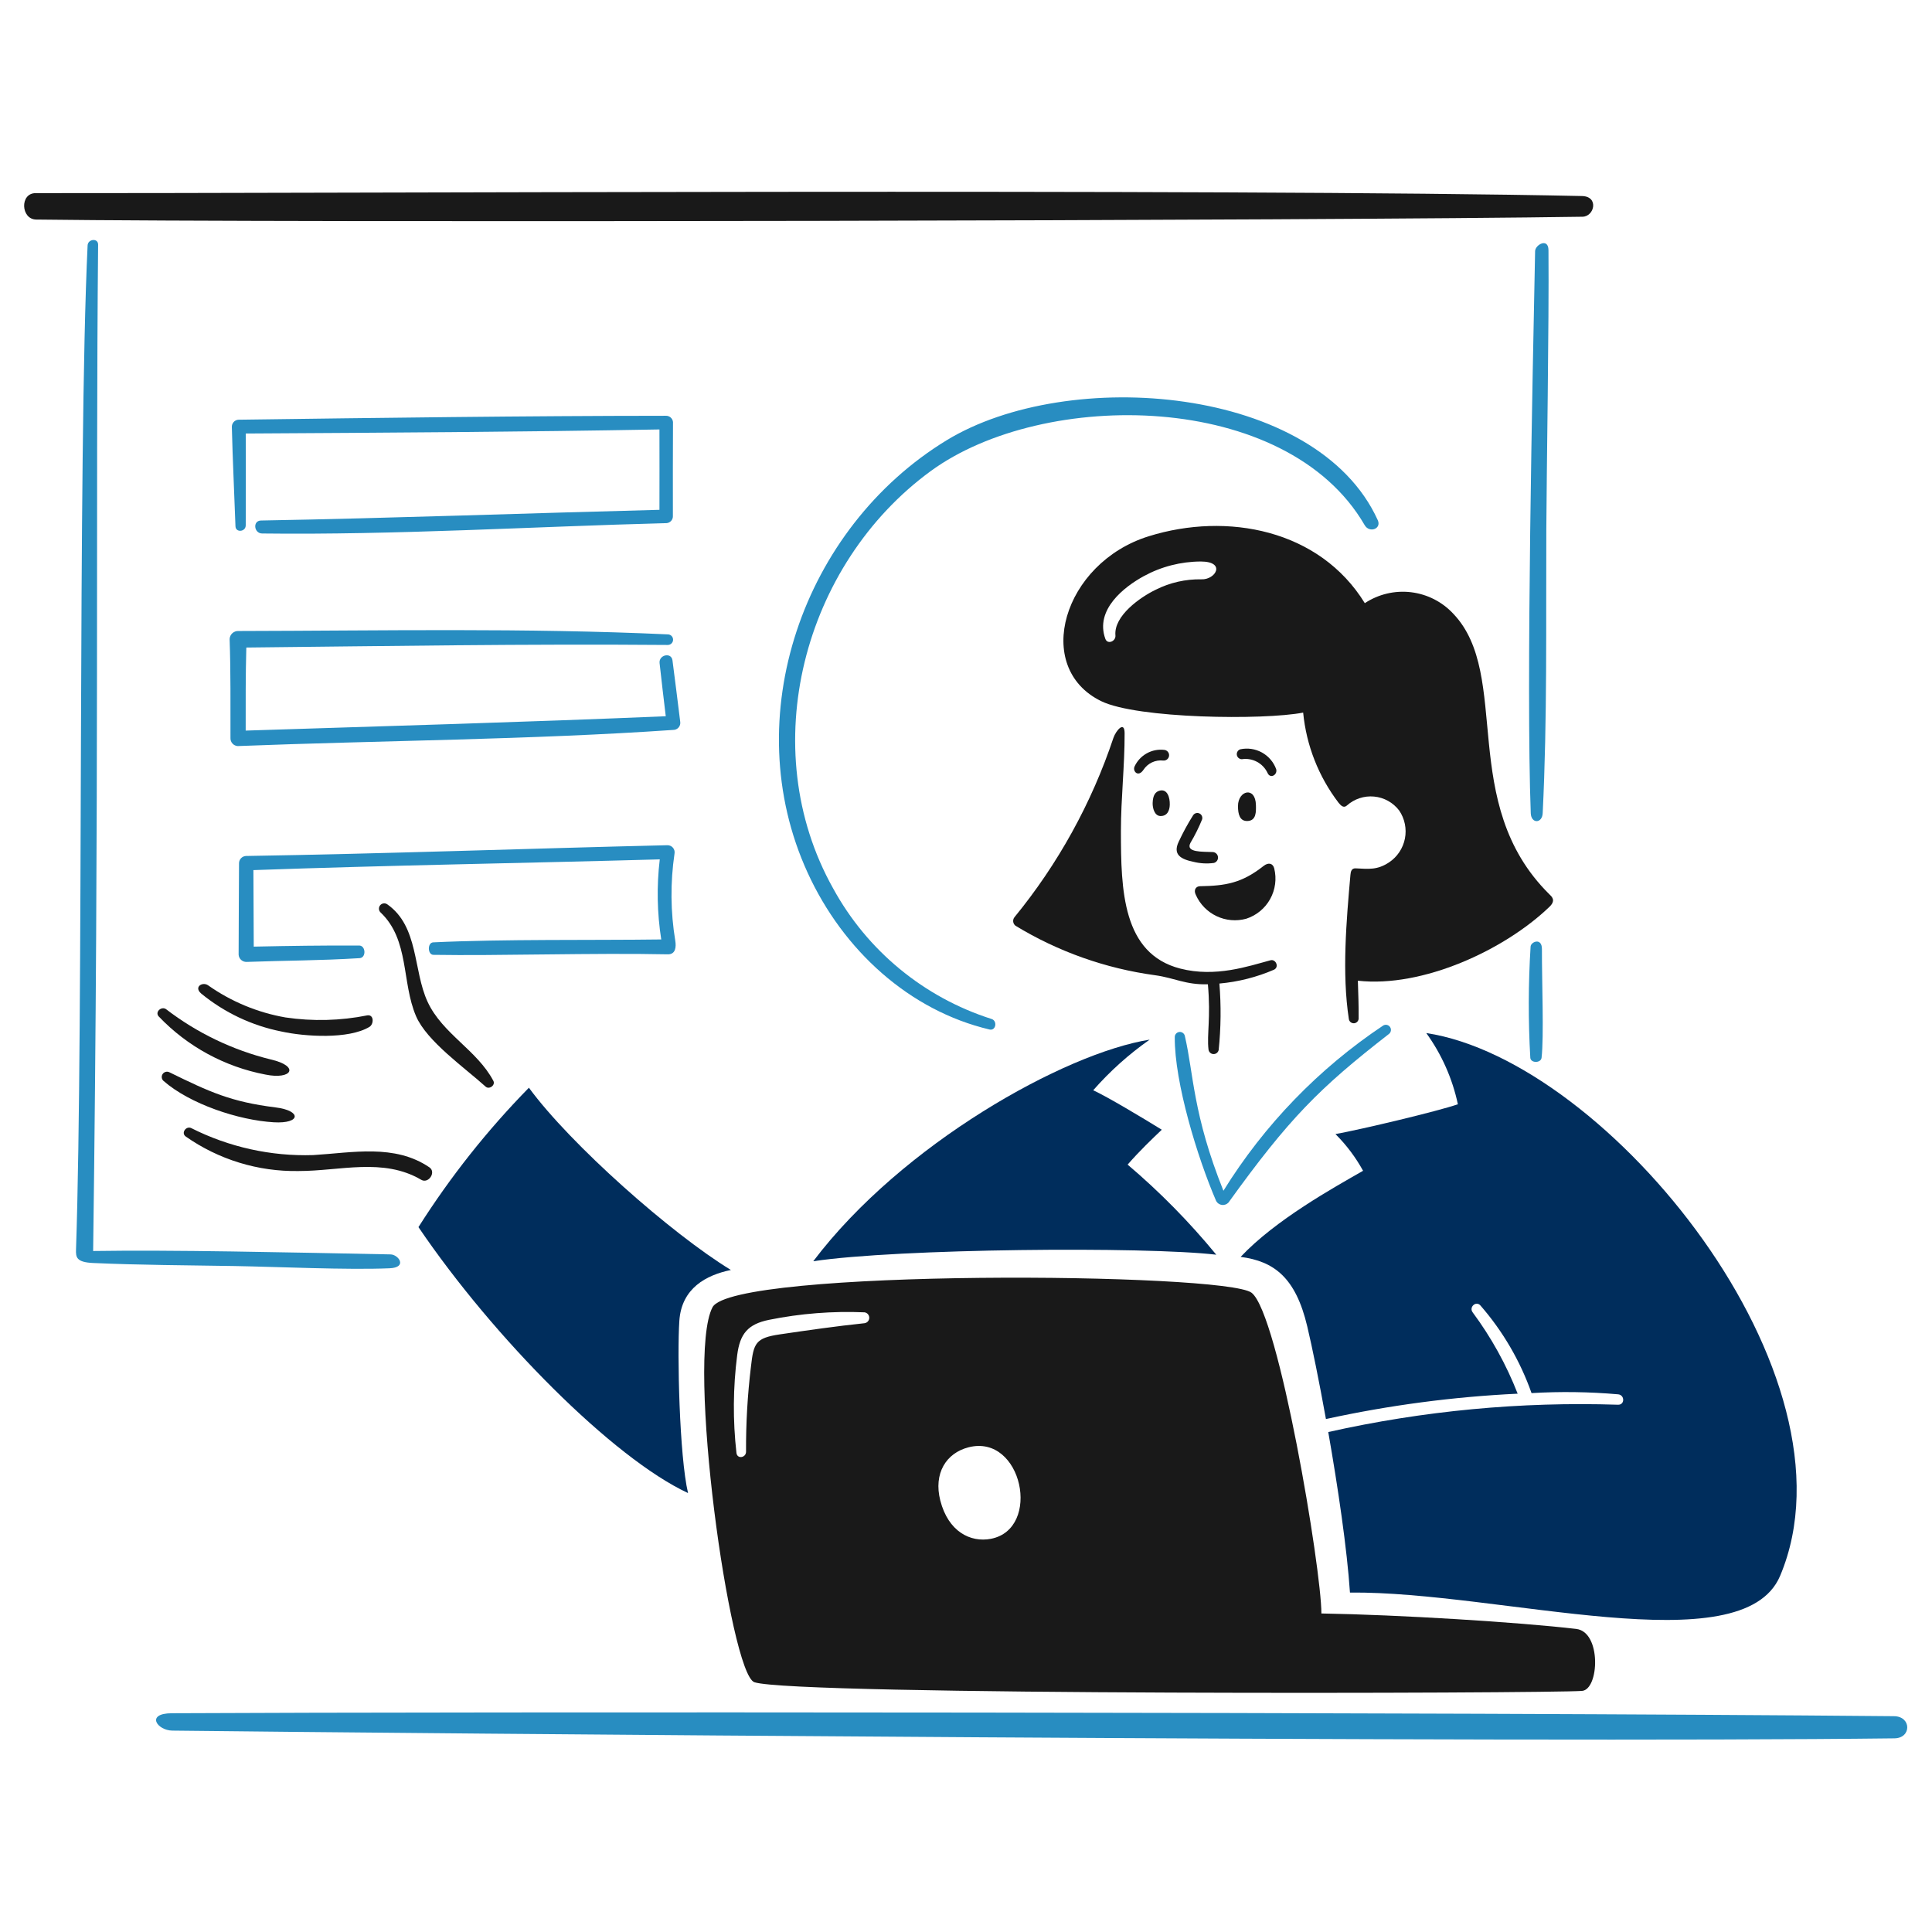 <svg width="591" height="591" viewBox="0 0 591 591" fill="none" xmlns="http://www.w3.org/2000/svg">
<path fill-rule="evenodd" clip-rule="evenodd" d="M484.08 66.299C407.176 67.51 90.327 68.169 11.075 67.162C6.369 67.103 6.011 59.082 10.883 59.082C92.578 59.183 374.991 57.626 483.926 59.968C489.17 60.075 487.746 66.24 484.08 66.299Z" fill="#191919"/>
<path fill-rule="evenodd" clip-rule="evenodd" d="M389.712 296.635C384.406 298.925 378.768 300.354 373.012 300.868C373.565 307.633 373.491 314.434 372.794 321.186C372.718 321.55 372.515 321.876 372.222 322.106C371.929 322.335 371.564 322.454 371.192 322.44C370.82 322.427 370.465 322.282 370.19 322.032C369.914 321.782 369.735 321.443 369.686 321.074C369.134 316.457 370.424 311.455 369.494 301.095C362.584 301.281 359.347 299.14 353.276 298.315C338.18 296.254 323.67 291.105 310.652 283.191C310.265 282.894 310.01 282.457 309.943 281.975C309.876 281.492 310.002 281.002 310.294 280.612C323.652 264.299 333.924 245.689 340.606 225.692C341.395 223.432 344.009 220.396 344.021 224.286C344.053 234.259 342.889 244.226 342.889 254.214C342.889 272.34 343.371 291.731 361.03 296.286C371.86 299.072 381.939 295.539 388.642 293.748C390.235 293.308 391.416 295.81 389.712 296.635Z" fill="#191919"/>
<path fill-rule="evenodd" clip-rule="evenodd" d="M364.147 257.852C362.599 260.85 367.875 260.496 371.039 260.646C371.438 260.68 371.813 260.853 372.097 261.137C372.38 261.42 372.554 261.794 372.588 262.194C372.621 262.593 372.513 262.992 372.28 263.318C372.048 263.645 371.708 263.879 371.32 263.979C369.228 264.26 367.101 264.14 365.054 263.624C361.397 262.865 358.605 261.518 360.596 257.42C361.884 254.655 363.346 251.974 364.974 249.394C365.174 249.082 365.481 248.853 365.837 248.75C366.193 248.647 366.575 248.677 366.91 248.835C367.246 248.992 367.513 249.267 367.661 249.607C367.809 249.947 367.829 250.329 367.716 250.682C366.709 253.159 365.516 255.556 364.147 257.852Z" fill="#191919"/>
<path fill-rule="evenodd" clip-rule="evenodd" d="M384.19 246.302C384.226 248.199 384.368 251.073 381.573 251.147C379.322 251.209 378.69 249.218 378.702 246.556C378.714 241.762 384.075 240.427 384.19 246.302Z" fill="#191919"/>
<path fill-rule="evenodd" clip-rule="evenodd" d="M357.837 246.18C357.79 247.994 357.019 249.704 354.924 249.618C353.176 249.548 352.546 247.184 352.597 245.627C352.67 243.329 353.394 242.156 354.848 241.837C357.078 241.347 357.899 243.905 357.837 246.18Z" fill="#191919"/>
<path fill-rule="evenodd" clip-rule="evenodd" d="M355.814 232.652C354.643 232.517 353.458 232.711 352.392 233.214C351.327 233.716 350.422 234.505 349.781 235.494C348.162 237.887 346.431 235.922 347.046 234.504C347.835 232.78 349.156 231.355 350.815 230.437C352.473 229.519 354.383 229.158 356.263 229.406C356.682 229.477 357.058 229.709 357.31 230.053C357.562 230.396 357.67 230.825 357.612 231.246C357.553 231.668 357.333 232.051 356.997 232.314C356.662 232.576 356.237 232.697 355.814 232.652Z" fill="#191919"/>
<path fill-rule="evenodd" clip-rule="evenodd" d="M379.878 232.242C379.509 232.24 379.153 232.106 378.873 231.866C378.594 231.625 378.409 231.292 378.352 230.928C378.295 230.563 378.37 230.19 378.563 229.876C378.756 229.561 379.054 229.326 379.405 229.211C381.66 228.728 384.013 229.077 386.031 230.193C388.048 231.309 389.594 233.118 390.382 235.285C390.87 236.978 388.61 238.366 387.753 236.466C387.074 235.005 385.939 233.804 384.519 233.042C383.099 232.281 381.471 232 379.878 232.242Z" fill="#191919"/>
<path fill-rule="evenodd" clip-rule="evenodd" d="M365.804 273.743C367.074 276.603 369.328 278.913 372.157 280.253C374.986 281.592 378.201 281.872 381.219 281.042C384.331 280.038 386.946 277.89 388.536 275.032C390.126 272.174 390.573 268.82 389.786 265.646C389.425 264.168 388.102 263.654 386.512 264.907C379.863 270.148 374.941 270.966 367.083 271.096C365.807 271.116 365.06 272.26 365.804 273.743Z" fill="#191919"/>
<path fill-rule="evenodd" clip-rule="evenodd" d="M150.918 330.631C151.621 331.963 149.654 333.393 148.555 332.404C142.195 326.646 130.55 318.519 127.265 310.839C122.834 300.499 125.253 287.552 116.485 279.186C116.169 278.915 115.97 278.534 115.927 278.12C115.885 277.706 116.004 277.292 116.259 276.963C116.514 276.635 116.885 276.417 117.297 276.355C117.708 276.293 118.127 276.391 118.468 276.63C128.157 283.445 126.32 296.789 130.807 306.467C135.356 316.265 145.932 321.205 150.918 330.631Z" fill="#191919"/>
<path fill-rule="evenodd" clip-rule="evenodd" d="M86.115 315.544C77.076 313.751 68.622 309.748 61.507 303.893C59.224 301.881 61.959 300.259 63.625 301.385C70.701 306.384 78.799 309.749 87.335 311.237C95.665 312.469 104.146 312.251 112.403 310.593C114.438 310.321 114.394 313.299 112.994 314.137C106.625 317.963 93.263 317.118 86.115 315.544Z" fill="#191919"/>
<path fill-rule="evenodd" clip-rule="evenodd" d="M48.553 310.936C47.289 309.55 49.416 307.71 50.804 308.714C60.285 315.989 71.17 321.219 82.773 324.076C91.837 326.144 89.323 330.386 81.187 328.708C68.722 326.333 57.311 320.119 48.553 310.936Z" fill="#191919"/>
<path fill-rule="evenodd" clip-rule="evenodd" d="M83.766 343.309C72.998 342.686 58.086 337.723 50.004 330.639C49.719 330.38 49.537 330.028 49.49 329.646C49.442 329.264 49.533 328.878 49.745 328.557C49.957 328.237 50.277 328.002 50.647 327.896C51.016 327.79 51.412 327.82 51.761 327.98C64.047 334.001 70.6 337.058 84.33 338.763C92.3 339.755 92.067 343.79 83.766 343.309Z" fill="#191919"/>
<path fill-rule="evenodd" clip-rule="evenodd" d="M131.356 357.092C133.522 358.569 131.061 362.205 128.854 360.9C117.209 354.043 103.948 358.241 91.299 358.22C78.965 358.429 66.882 354.724 56.786 347.636C55.33 346.546 56.934 344.365 58.473 345.072C70.033 350.909 82.872 353.753 95.816 353.343C107.771 352.619 120.727 349.854 131.356 357.092Z" fill="#191919"/>
<path fill-rule="evenodd" clip-rule="evenodd" d="M579.515 531.76C461.277 533.198 124.627 530.235 52.719 529.396C48.087 529.343 44.412 524.114 52.586 524.079C145.049 523.603 441.819 523.716 579.343 524.983C584.758 525.018 584.773 531.695 579.515 531.76Z" fill="#288DC1"/>
<path fill-rule="evenodd" clip-rule="evenodd" d="M351.681 318.026C325.685 322.161 275.891 349.956 248.775 385.816C274.476 381.925 350.278 381.261 372.061 383.816C363.865 373.835 354.789 364.611 344.943 356.254C348.724 351.921 352.281 348.55 355.391 345.584C349.167 341.744 338.934 335.617 334.417 333.508C339.534 327.677 345.329 322.479 351.681 318.026Z" fill="#002D5C"/>
<path fill-rule="evenodd" clip-rule="evenodd" d="M408.52 346.917C411.853 350.239 414.696 354.019 416.963 358.143C407.85 363.365 390.175 373.146 379.508 384.481C389.694 385.816 396.347 390.759 399.891 405.751C401.416 412.182 403.519 422.5 405.605 434.083C424.904 429.865 444.523 427.272 464.255 426.329C460.793 417.463 456.164 409.098 450.492 401.455C449.275 399.845 451.532 397.801 452.876 399.364C459.727 407.228 465.028 416.317 468.5 426.152C477.339 425.629 486.204 425.755 495.025 426.527C497.034 426.754 497.057 429.758 494.978 429.708C465.189 428.738 435.397 431.545 406.314 438.062C409.282 454.995 412.077 473.916 412.954 487.165C458.743 486.719 533.026 509.345 544.538 482.052C570.321 420.929 492.015 324.457 436.298 316.011C441.001 322.521 444.294 329.94 445.966 337.795C439.863 339.913 416.526 345.47 408.52 346.917Z" fill="#002D5C"/>
<path fill-rule="evenodd" clip-rule="evenodd" d="M374.244 364.257C364.88 340.887 365.134 328.448 362.463 316.992C362.402 316.596 362.191 316.24 361.874 315.996C361.557 315.752 361.159 315.638 360.761 315.68C360.363 315.721 359.996 315.914 359.736 316.218C359.476 316.522 359.343 316.914 359.364 317.314C359.27 331.142 366.315 354.175 372.037 367.418C372.219 367.739 372.473 368.012 372.78 368.216C373.086 368.42 373.437 368.549 373.802 368.592C374.168 368.635 374.539 368.591 374.885 368.464C375.23 368.337 375.541 368.131 375.792 367.861C394.323 342.128 403.581 332.831 424.83 316.327C425.161 316.093 425.388 315.74 425.463 315.342C425.539 314.944 425.458 314.532 425.236 314.193C425.015 313.854 424.671 313.614 424.276 313.523C423.881 313.432 423.467 313.498 423.119 313.707C403.4 326.867 386.733 344.105 374.244 364.257Z" fill="#288DC1"/>
<path fill-rule="evenodd" clip-rule="evenodd" d="M223.583 388.488C205.356 377.374 174.459 350.034 161.792 332.738C149.062 345.723 137.738 360.014 128.006 375.375C151.066 409.382 187.584 446.069 210.47 456.727C207.811 445.389 207.134 414.049 207.811 404.047C208.487 394.044 216.026 390.045 223.583 388.488Z" fill="#002D5C"/>
<path fill-rule="evenodd" clip-rule="evenodd" d="M119.141 387.97C124.795 387.733 121.888 383.769 119.478 383.722C87.278 383.09 52.769 382.304 28.492 382.682C30.368 242.401 29.245 153.888 30.014 74.846C30.034 72.751 26.894 73.073 26.799 75.067C23.733 139.327 25.618 312.378 23.255 382.203C23.172 384.596 23.337 386.123 28.513 386.354C43.008 387.004 57.135 387.03 71.713 387.281C85.11 387.515 106.158 388.513 119.141 387.97Z" fill="#288DC1"/>
<path fill-rule="evenodd" clip-rule="evenodd" d="M471.912 248.736C473.333 219.933 472.89 190.75 473.02 161.885C473.097 144.823 473.871 99.011 473.679 76.527C473.646 72.634 469.632 74.852 469.59 76.823C468.813 114.998 466.802 210.321 468.261 248.777C468.385 252.015 471.767 251.967 471.912 248.736Z" fill="#288DC1"/>
<path fill-rule="evenodd" clip-rule="evenodd" d="M75.17 160.701C75.17 151.337 75.249 141.978 75.17 132.614C117.348 132.371 159.553 132.132 201.726 131.37C201.761 139.565 201.726 147.759 201.726 155.954C161.441 156.985 120.246 158.503 79.84 159.227C77.237 159.274 77.66 163.162 80.177 163.194C120.976 163.688 163.027 161.085 203.953 160.024C204.494 159.968 204.993 159.705 205.345 159.289C205.696 158.873 205.873 158.337 205.838 157.794C205.838 148.226 205.805 138.655 205.87 129.086C205.813 128.541 205.546 128.039 205.126 127.685C204.707 127.331 204.167 127.154 203.619 127.19C160.043 127.216 116.438 127.81 72.862 128.392C72.305 128.45 71.792 128.721 71.431 129.149C71.069 129.577 70.888 130.129 70.925 130.687C71.167 140.79 71.681 150.87 72.029 160.967C72.08 163.02 75.167 162.73 75.17 160.701Z" fill="#288DC1"/>
<path fill-rule="evenodd" clip-rule="evenodd" d="M72.712 228.223C116.763 226.504 162.117 226.303 205.9 223.287C206.22 223.294 206.538 223.23 206.831 223.099C207.124 222.968 207.384 222.774 207.592 222.53C207.8 222.286 207.951 221.999 208.035 221.69C208.118 221.38 208.131 221.056 208.074 220.74C207.3 214.495 206.523 208.25 205.711 202.011C205.371 199.421 201.483 200.307 201.767 202.85C202.358 208.271 203.014 213.689 203.658 219.098C160.888 220.903 117.741 222.123 75.155 223.488C75.155 215.018 75.111 206.537 75.35 198.082C118.406 197.636 160.723 196.939 204.251 197.294C204.671 197.301 205.077 197.144 205.384 196.857C205.691 196.571 205.874 196.176 205.895 195.756C205.916 195.337 205.773 194.926 205.497 194.61C205.221 194.294 204.832 194.097 204.414 194.062C160.717 192.05 116.837 192.936 72.957 193.025C72.617 193.007 72.276 193.056 71.956 193.17C71.635 193.284 71.339 193.46 71.087 193.688C70.834 193.917 70.629 194.193 70.484 194.501C70.338 194.809 70.255 195.143 70.239 195.483C70.603 205.565 70.467 215.683 70.502 225.777C70.479 226.392 70.698 226.992 71.11 227.449C71.523 227.906 72.097 228.183 72.712 228.223Z" fill="#288DC1"/>
<path fill-rule="evenodd" clip-rule="evenodd" d="M202.275 287.38C181.124 287.661 154.215 287.241 132.517 288.267C130.701 288.352 130.783 292.057 132.565 292.086C152.1 292.42 181.664 291.454 204.248 291.93C206.745 291.983 206.86 289.566 206.567 287.77C205.109 278.954 205.03 269.965 206.334 261.124C206.394 260.806 206.382 260.477 206.299 260.164C206.215 259.85 206.063 259.559 205.852 259.313C205.642 259.066 205.378 258.869 205.082 258.738C204.786 258.606 204.463 258.542 204.139 258.551C161.163 259.568 118.175 261.157 75.202 261.845C74.624 261.885 74.084 262.146 73.696 262.575C73.307 263.005 73.099 263.568 73.117 264.146C73.04 273.446 73.058 282.757 72.993 292.045C73.033 292.657 73.309 293.229 73.763 293.64C74.218 294.052 74.814 294.271 75.427 294.252C87.834 293.797 97.603 293.865 110.013 293.099C112.081 292.972 111.907 289.241 109.856 289.235C98.223 289.203 89.252 289.33 77.621 289.572C77.577 281.771 77.568 273.969 77.515 266.167C118.937 264.69 160.392 264.04 201.823 262.882C200.854 271.03 201.006 279.273 202.275 287.38Z" fill="#288DC1"/>
<path fill-rule="evenodd" clip-rule="evenodd" d="M302.699 314.928C304.655 315.391 305.187 312.251 303.29 311.696C282.603 305.105 265.252 290.796 254.843 271.742C230.823 228.843 245.685 172.623 284.709 144.105C319.272 118.844 393.52 119.358 417.459 160.648C418.907 163.144 422.668 161.779 421.462 159.123C402.745 117.869 326.778 111.961 289.524 134.708C245.659 161.501 225.314 219.449 247.044 266.941C257.974 290.834 278.275 309.144 302.699 314.928Z" fill="#288DC1"/>
<path fill-rule="evenodd" clip-rule="evenodd" d="M471.566 323.571C472.317 317.202 471.649 300.234 471.676 290.305C471.676 286.743 468.332 288.051 468.211 289.543C467.5 300.876 467.47 312.241 468.122 323.577C468.255 325.27 471.372 325.243 471.566 323.571Z" fill="#288DC1"/>
<path fill-rule="evenodd" clip-rule="evenodd" d="M482.16 498.29C464.527 496.222 427.961 493.956 404.216 493.563C404.216 479.93 391.177 401.987 382.879 395.467C374.932 389.222 224.18 388.058 217.955 399.898C209.772 415.484 223.296 512.041 230.764 514.591C242.914 518.726 473.853 518.038 483.929 517.249C489.196 516.85 489.947 499.197 482.16 498.29ZM264.491 404.767C255.735 405.682 247.357 406.893 238.625 408.173C231.066 409.28 230.531 410.864 229.71 418.119C228.669 426.734 228.169 435.405 228.215 444.082C228.215 445.929 225.53 446.413 225.284 444.469C224.154 434.512 224.229 424.454 225.509 414.515C226.354 407.992 228.758 405.062 235.257 403.736C244.867 401.794 254.676 401.025 264.47 401.443C264.868 401.501 265.232 401.7 265.496 402.003C265.759 402.306 265.906 402.694 265.908 403.096C265.911 403.498 265.769 403.887 265.509 404.194C265.249 404.5 264.888 404.704 264.491 404.767ZM303.089 470.728C296.841 471.91 290.073 468.53 287.636 459.001C285.518 450.729 289.409 444.487 296.28 442.729C312.734 438.523 318.746 467.736 303.089 470.728Z" fill="#191919"/>
<path fill-rule="evenodd" clip-rule="evenodd" d="M473.894 273.507C445.801 245.67 462.548 206.644 444.581 187.758C441.183 184.096 436.595 181.758 431.634 181.163C426.674 180.568 421.663 181.754 417.495 184.509C403.655 162.002 375.426 156.554 351.391 164.043C325.197 172.205 315.812 204.183 336.839 214.475C347.858 219.869 386.542 220.327 398.636 217.985C399.604 227.999 403.35 237.543 409.451 245.543C410.077 246.296 410.952 247.339 411.991 246.429C413.116 245.416 414.438 244.647 415.875 244.172C417.312 243.697 418.832 243.525 420.339 243.668C421.846 243.81 423.307 244.264 424.629 245.001C425.951 245.738 427.106 246.741 428.02 247.948C428.861 249.19 429.448 250.586 429.747 252.056C430.047 253.525 430.053 255.04 429.766 256.512C429.478 257.984 428.903 259.385 428.073 260.634C427.242 261.883 426.173 262.956 424.927 263.791C421.314 266.18 418.739 265.832 414.691 265.628C413.424 265.566 413.188 266.626 413.102 267.595C411.853 281.669 410.467 297.727 412.615 311.724C412.67 312.112 412.875 312.464 413.185 312.704C413.496 312.944 413.888 313.053 414.278 313.008C414.668 312.964 415.025 312.768 415.273 312.465C415.521 312.161 415.641 311.772 415.607 311.381C415.637 307.588 415.495 303.795 415.371 299.999C435.148 302.211 460.19 290.643 473.953 277.418C476.133 275.347 474.574 274.18 473.894 273.507ZM367.488 177.215C362.666 177.129 357.895 178.212 353.583 180.373C348.795 182.671 340.665 188.385 341.212 194.376C341.374 196.172 338.792 197.27 338.122 195.418C334.887 186.491 343.891 179.516 349.894 176.24C355.241 173.323 361.231 171.784 367.323 171.765C375.116 171.774 371.899 177.401 367.488 177.215Z" fill="#191919"/>
</svg>
